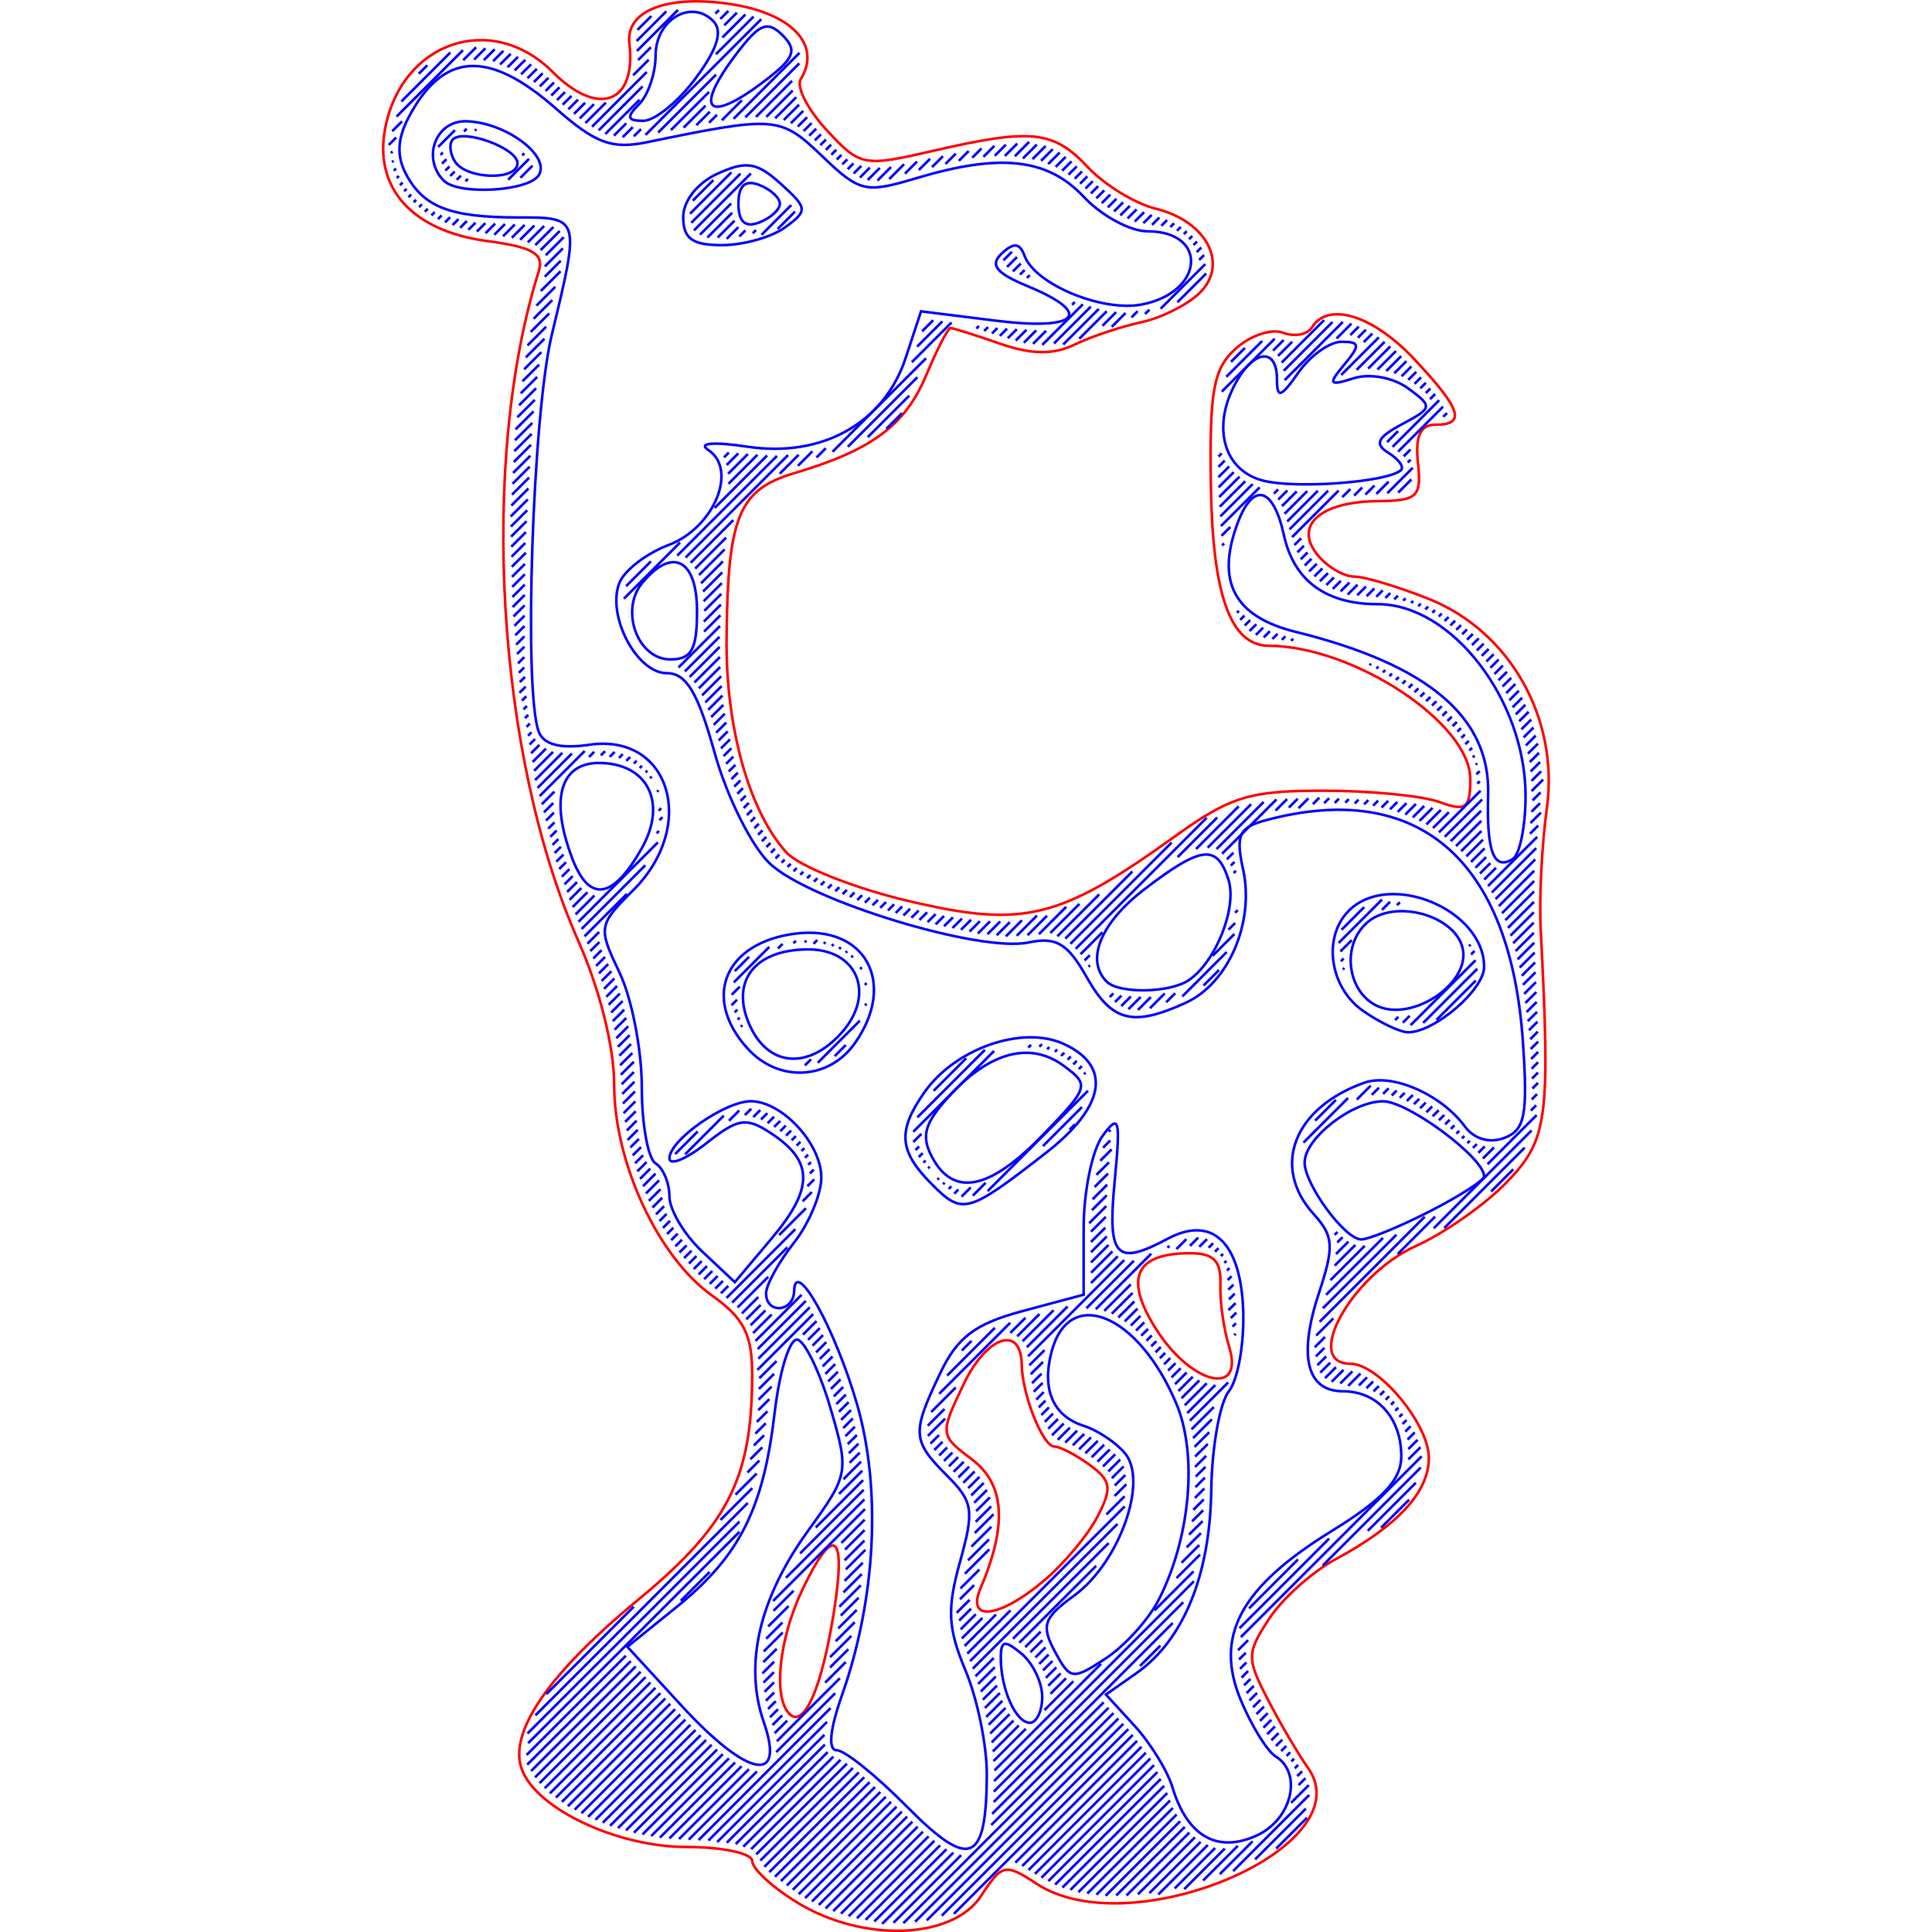 <?xml version="1.0" encoding="UTF-8" standalone="no"?>
<!-- Created with Inkscape (http://www.inkscape.org/) -->

<svg
   xmlns:dc="http://purl.org/dc/elements/1.1/"
   xmlns:cc="http://creativecommons.org/ns#"
   xmlns:rdf="http://www.w3.org/1999/02/22-rdf-syntax-ns#"
   xmlns:svg="http://www.w3.org/2000/svg"
   xmlns="http://www.w3.org/2000/svg"
   xmlns:sodipodi="http://sodipodi.sourceforge.net/DTD/sodipodi-0.dtd"
   xmlns:inkscape="http://www.inkscape.org/namespaces/inkscape"
   width="75mm"
   height="75mm"
   viewBox="0 0 75 75"
   version="1.1"
   id="svg1586"
   inkscape:version="0.92.2 2405546, 2018-03-11"
   sodipodi:docname="75.svg">
  <sodipodi:namedview
     id="base"
     pagecolor="#ffffff"
     bordercolor="#666666"
     borderopacity="1.0"
     inkscape:pageopacity="0.0"
     inkscape:pageshadow="2"
     inkscape:zoom="0.82577733"
     inkscape:cx="121.03123"
     inkscape:cy="63.84355"
     inkscape:document-units="mm"
     inkscape:current-layer="layer1"
     showgrid="false"
     inkscape:window-width="1366"
     inkscape:window-height="703"
     inkscape:window-x="0"
     inkscape:window-y="0"
     inkscape:window-maximized="1" />
  <defs
     id="defs1580" />
  <g
     transform="translate(0,-222)"
     id="layer1"
     inkscape:groupmode="layer"
     inkscape:label="Layer 1">
    <g
       id="g1062">
      <path
         id="path1014"
         d="m 29.738,225.1 c 1.102,-0.848 1.216,-1.156 0.641,-1.73 -0.575,-0.575 -0.882,-0.461 -1.73,0.641 -1.767,2.297 -1.208,2.857 1.089,1.089 z"
         style="fill:none;stroke:#0000ff;stroke-width:0.1;stroke-miterlimit:4;stroke-dasharray:none" />
      <path
         id="path1012"
         d="m 27.012,225.03 c 0.846,-1.145 1.055,-1.833 0.673,-2.216 -0.865,-0.866 -2.235,-0.044 -2.235,1.34 0,0.687 -0.289,1.539 -0.643,1.893 -0.5,0.5 -0.463,0.643 0.167,0.643 0.446,0 1.363,-0.747 2.038,-1.661 z"
         style="fill:none;stroke:#0000ff;stroke-width:0.1;stroke-miterlimit:4;stroke-dasharray:none" />
      <path
         id="path1010"
         d="m 54.381,240.256 c 0.139,-0.122 -0.075,-0.423 -0.474,-0.671 -0.563,-0.348 -0.447,-0.599 0.514,-1.114 1.197,-0.64 1.205,-0.691 0.235,-1.4 -0.568,-0.415 -1.485,-0.584 -2.103,-0.388 -0.967,0.307 -1.01,0.244 -0.365,-0.534 0.626,-0.754 0.61,-0.881 -0.108,-0.881 -0.462,0 -1.215,0.536 -1.674,1.191 -0.686,0.979 -0.834,1.027 -0.834,0.268 0,-1.261 -0.906,-1.163 -1.623,0.176 -0.913,1.706 -0.432,3.367 1.087,3.755 1.282,0.327 4.816,0.061 5.345,-0.403 z"
         style="fill:none;stroke:#0000ff;stroke-width:0.1;stroke-miterlimit:4;stroke-dasharray:none" />
      <path
         id="path1008"
         d="m 27.058,245.722 c 0,-2.009 -0.956,-2.504 -2.123,-1.098 -0.883,1.064 -0.185,2.974 1.087,2.974 0.827,0 1.036,-0.379 1.036,-1.876 z"
         style="fill:none;stroke:#0000ff;stroke-width:0.1;stroke-miterlimit:4;stroke-dasharray:none" />
      <path
         id="path1006"
         d="m 59.222,252.901 c 0,-3.728 -2.864,-7.447 -5.736,-7.447 -2.016,0 -3.256,-0.91 -3.644,-2.676 -0.415,-1.891 -1.199,-2.089 -1.804,-0.455 -0.842,2.276 -0.119,3.617 2.267,4.208 5.139,1.272 7.549,3.312 7.464,6.316 -0.063,2.223 0.217,2.957 0.954,2.502 0.274,-0.17 0.499,-1.271 0.499,-2.448 z"
         style="fill:none;stroke:#0000ff;stroke-width:0.1;stroke-miterlimit:4;stroke-dasharray:none" />
      <path
         id="path1004"
         d="m 24.914,254.931 c 1,-1.775 0.227,-3.312 -1.667,-3.312 -1.503,0 -1.901,1.42 -1.035,3.697 0.66,1.737 1.579,1.606 2.701,-0.385 z"
         style="fill:none;stroke:#0000ff;stroke-width:0.1;stroke-miterlimit:4;stroke-dasharray:none" />
      <path
         id="path1002"
         d="m 46.142,260.054 c 1.05,-0.701 1.891,-2.819 1.548,-3.899 -0.442,-1.393 -1.044,-1.328 -3.246,0.352 -1.717,1.31 -2.317,2.766 -1.483,3.6 0.474,0.474 2.44,0.442 3.181,-0.053 z"
         style="fill:none;stroke:#0000ff;stroke-width:0.1;stroke-miterlimit:4;stroke-dasharray:none" />
      <path
         id="path1000"
         d="m 55.491,269.031 c 1.168,-0.596 2.123,-1.21 2.123,-1.366 0,-0.719 -2.954,-2.912 -3.923,-2.912 -1.203,0 -3.046,1.438 -3.046,2.376 0,0.854 1.567,2.985 2.196,2.985 0.29,0 1.482,-0.487 2.65,-1.083 z"
         style="fill:none;stroke:#0000ff;stroke-width:0.1;stroke-miterlimit:4;stroke-dasharray:none" />
      <path
         id="path998"
         d="m 47.712,274.268 c -0.208,-0.663 -0.359,-1.749 -0.337,-2.412 0.031,-0.912 -0.259,-1.206 -1.186,-1.206 -2.149,0 -2.57,0.999 -1.268,3.01 1.369,2.115 3.401,2.558 2.79,0.609 z"
         style="fill:none;stroke:#ff0000;stroke-width:0.1;stroke-miterlimit:4;stroke-dasharray:none" />
      <path
         id="path996"
         d="m 40.525,283.363 c 0.773,-0.653 1.708,-1.771 2.078,-2.485 0.578,-1.115 0.536,-1.398 -0.302,-2.01 -0.536,-0.392 -1.153,-0.713 -1.372,-0.713 -0.445,0 -1.245,-2.005 -1.265,-3.173 -0.027,-1.574 -1.362,-1.125 -2.261,0.761 -0.924,1.938 -0.92,1.969 0.329,2.912 1.274,0.961 1.38,2.547 0.334,4.994 -0.568,1.329 0.725,1.178 2.459,-0.287 z"
         style="fill:none;stroke:#ff0000;stroke-width:0.1;stroke-miterlimit:4;stroke-dasharray:none" />
      <path
         id="path994"
         d="m 44.98,284.106 c 1.23,-2.405 1.52,-5.645 0.682,-7.626 -1.475,-3.487 -4.164,-4.592 -4.845,-1.99 -0.381,1.456 0.069,2.485 1.252,2.86 0.536,0.17 1.259,0.652 1.607,1.072 0.903,1.087 -0.23,4.244 -1.979,5.519 -1.186,0.864 -1.288,1.158 -0.75,2.163 0.594,1.11 0.685,1.123 1.971,0.28 0.742,-0.486 1.67,-1.511 2.062,-2.278 z"
         style="fill:none;stroke:#0000ff;stroke-width:0.1;stroke-miterlimit:4;stroke-dasharray:none" />
      <path
         id="path992"
         d="m 40.459,287.87 c 0,-0.554 -0.362,-1.307 -0.804,-1.674 -0.656,-0.544 -0.804,-0.515 -0.804,0.159 0,1.221 0.583,2.522 1.129,2.522 0.263,0 0.479,-0.453 0.479,-1.007 z"
         style="fill:none;stroke:#0000ff;stroke-width:0.1;stroke-miterlimit:4;stroke-dasharray:none" />
      <path
         id="path990"
         d="m 32.373,284.574 c 0.49,-3.1 -0.003,-3.436 -1.234,-0.843 -0.901,1.899 -1.133,4.163 -0.493,4.803 0.571,0.571 1.26,-1.012 1.726,-3.96 z"
         style="fill:none;stroke:#ff0000;stroke-width:0.1;stroke-miterlimit:4;stroke-dasharray:none" />
      <path
         id="path988"
         d="m 29.653,288.863 c -0.78,-2.237 -0.185,-4.814 1.718,-7.441 1.574,-2.174 1.593,-2.273 0.878,-4.725 -0.402,-1.378 -0.976,-2.587 -1.277,-2.687 -0.302,-0.101 -0.704,1.163 -0.9,2.832 -0.44,3.743 -1.358,5.562 -3.807,7.542 l -1.91,1.544 2.093,2.278 c 2.562,2.788 4.054,3.094 3.204,0.657 z"
         style="fill:none;stroke:#0000ff;stroke-width:0.1;stroke-miterlimit:4;stroke-dasharray:none" />
      <path
         id="path986"
         d="m 20.089,228.335 c 0,-0.576 -2.085,-1.346 -2.506,-0.925 -0.155,0.155 -0.122,0.539 0.072,0.853 0.435,0.703 2.434,0.762 2.434,0.072 z"
         style="fill:none;stroke:#0000ff;stroke-width:0.1;stroke-miterlimit:4;stroke-dasharray:none" />
      <path
         id="path984"
         d="m 17.23,229.014 c -0.862,-0.862 -0.324,-2.323 0.849,-2.306 1.522,0.021 3.304,1.336 2.836,2.092 -0.387,0.627 -3.114,0.786 -3.685,0.214 z"
         style="fill:none;stroke:#0000ff;stroke-width:0.1;stroke-miterlimit:4;stroke-dasharray:none" />
      <path
         id="path982"
         d="m 30.274,229.908 c 0,-0.232 -0.362,-0.56 -0.804,-0.73 -0.544,-0.209 -0.804,0.027 -0.804,0.73 0,0.703 0.26,0.939 0.804,0.73 0.442,-0.17 0.804,-0.498 0.804,-0.73 z"
         style="fill:none;stroke:#0000ff;stroke-width:0.1;stroke-miterlimit:4;stroke-dasharray:none" />
      <path
         id="path980"
         d="m 26.522,230.432 c 0,-0.635 0.554,-1.336 1.338,-1.693 1.111,-0.506 1.526,-0.439 2.448,0.395 1.048,0.949 1.058,1.043 0.168,1.693 -0.518,0.379 -1.62,0.689 -2.448,0.689 -1.154,0 -1.506,-0.253 -1.506,-1.084 z"
         style="fill:none;stroke:#0000ff;stroke-width:0.1;stroke-miterlimit:4;stroke-dasharray:none" />
      <path
         id="path978"
         d="m 56.809,259.072 c 0,-1.464 -2.699,-2.303 -3.816,-1.186 -1.02,1.02 -0.573,2.945 0.759,3.265 1.285,0.308 3.057,-0.896 3.057,-2.079 z"
         style="fill:none;stroke:#0000ff;stroke-width:0.1;stroke-miterlimit:4;stroke-dasharray:none" />
      <path
         id="path976"
         d="m 52.908,261.238 c -1.296,-0.908 -1.572,-2.859 -0.548,-3.883 1.576,-1.576 5.253,-0.049 5.253,2.183 0,0.882 -1.923,2.535 -2.948,2.535 -0.311,0 -1.102,-0.376 -1.757,-0.835 z"
         style="fill:none;stroke:#0000ff;stroke-width:0.1;stroke-miterlimit:4;stroke-dasharray:none" />
      <path
         id="path974"
         d="m 32.652,262.111 c 1.351,-1.493 0.66,-3.255 -1.276,-3.255 -2.092,0 -3.046,1.249 -2.264,2.964 0.723,1.586 2.254,1.712 3.54,0.291 z"
         style="fill:none;stroke:#0000ff;stroke-width:0.1;stroke-miterlimit:4;stroke-dasharray:none" />
      <path
         id="path972"
         d="m 29.017,262.7 c -1.778,-1.964 -0.888,-4.104 1.853,-4.456 2.723,-0.349 3.958,1.909 2.322,4.245 -1.012,1.445 -2.969,1.544 -4.175,0.211 z"
         style="fill:none;stroke:#0000ff;stroke-width:0.1;stroke-miterlimit:4;stroke-dasharray:none" />
      <path
         id="path970"
         d="m 40.488,266.056 c 1.79,-1.854 1.815,-1.938 0.803,-2.683 -1.303,-0.96 -2.884,-0.538 -4.452,1.187 -0.957,1.053 -1.092,1.545 -0.651,2.369 0.83,1.551 2.235,1.266 4.3,-0.874 z"
         style="fill:none;stroke:#0000ff;stroke-width:0.1;stroke-miterlimit:4;stroke-dasharray:none" />
      <path
         id="path968"
         d="m 36.19,267.989 c -1.295,-1.295 -1.363,-2.075 -0.309,-3.579 1.196,-1.708 3.803,-2.618 5.406,-1.888 1.887,0.86 1.63,2.433 -0.694,4.24 -3.023,2.351 -3.223,2.407 -4.403,1.227 z"
         style="fill:none;stroke:#0000ff;stroke-width:0.1;stroke-miterlimit:4;stroke-dasharray:none" />
      <path
         id="path966"
         d="m 38.307,290.87 c 0.005,-1.115 -0.367,-2.924 -0.826,-4.021 -0.686,-1.637 -0.724,-2.39 -0.214,-4.217 0.561,-2.009 0.512,-2.333 -0.506,-3.351 -1.352,-1.352 -1.372,-1.647 -0.269,-3.96 0.675,-1.417 1.357,-1.931 3.216,-2.429 l 2.359,-0.631 v -2.58 c 0,-1.419 0.331,-3.032 0.735,-3.585 0.648,-0.886 0.703,-0.676 0.468,1.774 -0.282,2.937 0.049,3.294 2.056,2.22 1.73,-0.926 2.843,0.13 2.935,2.785 0.044,1.282 -0.206,2.692 -0.557,3.135 -0.351,0.442 -0.658,2.166 -0.683,3.831 -0.048,3.311 -1.08,5.833 -2.91,7.115 l -1.179,0.826 1.114,1.217 c 0.613,0.669 1.272,1.738 1.465,2.375 0.578,1.91 1.742,2.579 3.273,1.881 1.367,-0.623 1.795,-2.416 0.734,-3.073 -0.325,-0.201 -0.933,-1.183 -1.35,-2.183 -1.038,-2.484 -0.016,-4.384 3.535,-6.569 1.979,-1.218 2.695,-1.987 2.695,-2.896 0,-1.489 -0.93,-2.525 -2.268,-2.525 -1.401,0 -1.737,-1.362 -0.936,-3.79 0.606,-1.837 0.582,-2.226 -0.195,-3.085 -1.662,-1.837 -0.781,-4.127 1.964,-5.103 1.075,-0.383 2.98,0.447 3.904,1.7 0.36,0.488 0.964,0.661 1.536,0.442 0.797,-0.306 0.909,-0.881 0.718,-3.706 -0.48,-7.108 -4.068,-10.21 -9.977,-8.627 -1.046,0.28 -1.181,0.57 -0.888,1.904 0.453,2.061 -0.564,4.428 -2.229,5.186 -2.069,0.943 -2.864,0.734 -3.85,-1.01 -0.734,-1.299 -1.176,-1.56 -2.253,-1.333 -1.893,0.398 -8.498,-1.615 -10.034,-3.059 -0.708,-0.665 -1.674,-2.601 -2.147,-4.302 -0.653,-2.348 -1.1,-3.093 -1.856,-3.093 -1.166,0 -2.337,-2.219 -1.846,-3.497 0.187,-0.487 1.049,-1.153 1.915,-1.48 1.761,-0.665 2.701,-2.925 1.536,-3.691 -0.411,-0.27 0.219,-0.322 1.526,-0.124 2.892,0.436 5.304,-0.914 6.137,-3.437 l 0.6,-1.818 2.889,0.361 c 3.221,0.403 3.844,-0.263 1.251,-1.337 -1.232,-0.51 -1.481,-0.825 -1.005,-1.271 0.465,-0.435 0.699,-0.412 0.882,0.089 0.404,1.105 3.007,2.188 4.549,1.893 2.421,-0.463 2.607,-2.842 0.222,-2.842 -0.668,0 -1.782,-0.603 -2.474,-1.34 -1.407,-1.498 -3.236,-1.699 -6.517,-0.716 -1.957,0.586 -2.18,0.533 -3.642,-0.867 -1.617,-1.549 -1.8,-1.564 -6.786,-0.537 -1.372,0.283 -2.001,0.05 -3.555,-1.315 -2.618,-2.298 -4.367,-2.19 -5.706,0.352 -0.441,0.838 -0.47,1.515 -0.095,2.215 0.682,1.274 1.719,1.671 4.366,1.671 2.386,0 2.386,-9.5e-4 1.286,4.557 -0.747,3.095 -1.1,13.856 -0.505,15.407 0.193,0.504 0.841,0.671 1.964,0.506 3.125,-0.459 4.214,3.133 1.709,5.638 -1.365,1.365 -1.378,1.444 -0.536,3.21 0.475,0.996 0.863,2.995 0.863,4.441 0,1.447 0.241,2.78 0.536,2.962 0.295,0.182 0.536,0.757 0.536,1.278 0,0.521 0.571,1.484 1.27,2.14 l 1.27,1.193 1.436,-1.707 c 1.624,-1.93 1.622,-2.977 -0.005,-4.056 -0.99,-0.656 -1.29,-0.612 -2.546,0.377 -0.783,0.616 -1.424,0.875 -1.424,0.576 0,-0.704 2.154,-2.214 3.159,-2.214 1.211,0 2.737,1.65 2.737,2.959 0,0.652 -0.482,1.798 -1.072,2.548 -0.59,0.75 -1.072,1.627 -1.072,1.949 0,0.82 1.068,0.737 1.089,-0.085 0.034,-1.342 1.582,1.438 2.436,4.372 0.96,3.301 0.74,7.576 -0.581,11.32 -0.473,1.341 -0.547,2.132 -0.198,2.132 0.305,0 1.532,0.988 2.728,2.195 2.443,2.468 3.081,2.205 3.095,-1.274 z"
         style="fill:none;stroke:#0000ff;stroke-width:0.1;stroke-miterlimit:4;stroke-dasharray:none" />
      <path
         id="path940"
         d="m 30.944,295.852 c -0.958,-0.584 -1.742,-1.307 -1.742,-1.606 0,-0.299 -1.146,-0.545 -2.546,-0.546 -2.689,-0.002 -5.803,-1.462 -6.392,-2.996 -0.548,-1.429 1.009,-3.712 4.49,-6.585 3.51,-2.896 4.439,-4.723 4.445,-8.741 0.002,-1.57 -0.316,-2.201 -1.559,-3.086 -2.094,-1.491 -3.798,-5.16 -3.798,-8.177 0,-1.468 -0.557,-3.702 -1.395,-5.594 -3.175,-7.17 -3.85,-18.619 -1.532,-25.994 0.213,-0.676 -0.228,-0.933 -2.014,-1.172 -2.895,-0.388 -4.396,-2.051 -3.948,-4.375 0.65,-3.374 4.142,-4.546 6.505,-2.183 1.771,1.771 3.25,1.216 2.975,-1.116 -0.149,-1.266 1.459,-1.893 3.913,-1.525 2.395,0.359 3.555,1.595 2.738,2.917 -0.182,0.294 0.273,1.185 1.01,1.98 1.3,1.402 1.422,1.426 4.089,0.811 3.865,-0.892 4.702,-0.806 6.043,0.622 0.649,0.691 1.837,1.418 2.639,1.615 1.969,0.483 2.841,2.134 1.719,3.256 -0.462,0.462 -1.487,0.98 -2.277,1.151 -0.79,0.171 -1.96,0.563 -2.6,0.872 -0.822,0.397 -1.671,0.385 -2.894,-0.042 -0.952,-0.332 -1.813,-0.604 -1.912,-0.604 -0.1,0 -0.525,0.825 -0.947,1.833 -0.812,1.943 -2.105,2.903 -5.124,3.802 -2.158,0.643 -2.581,1.677 -2.625,6.427 -0.032,3.444 0.878,6.699 2.318,8.29 0.489,0.54 2.633,1.393 4.764,1.895 4.452,1.049 5.837,0.71 10.342,-2.526 2.135,-1.534 2.877,-1.761 5.743,-1.761 1.81,0 3.834,0.197 4.498,0.438 1.044,0.379 1.206,0.26 1.206,-0.89 0,-2.168 -4.52,-5.157 -7.824,-5.174 -1.483,-0.007 -2.183,-1.953 -2.247,-6.241 -0.054,-3.669 0.099,-4.51 0.963,-5.292 0.565,-0.511 1.39,-0.79 1.834,-0.62 0.444,0.17 0.949,0.079 1.124,-0.203 0.629,-1.018 2.376,-0.478 3.976,1.23 1.83,1.953 2.02,2.546 0.813,2.546 -0.579,0 -0.779,0.438 -0.67,1.474 0.14,1.333 -0.012,1.476 -1.579,1.492 -2.234,0.024 -3.257,0.957 -2.306,2.103 0.377,0.455 1.014,0.827 1.414,0.827 0.4,0 1.704,0.391 2.898,0.868 3.146,1.259 5.056,4.644 4.577,8.116 -0.193,1.398 -0.301,3.507 -0.24,4.686 0.378,7.393 0.274,8.179 -1.298,9.819 -0.832,0.869 -2.433,1.994 -3.557,2.501 -2.49,1.123 -4.396,4.567 -2.528,4.567 1.093,0 3.042,2.341 3.042,3.653 0,1.324 -1.205,2.632 -3.622,3.935 -0.905,0.488 -2.066,1.528 -2.58,2.312 -0.873,1.332 -0.876,1.536 -0.049,3.134 0.486,0.94 1.186,2.131 1.555,2.647 2.183,3.054 -6.844,6.921 -10.526,4.508 -1.232,-0.807 -1.342,-0.783 -2.163,0.47 -1.11,1.694 -4.576,1.817 -7.139,0.254 z"
         style="fill:none;stroke:#ff0000;stroke-width:0.1;stroke-miterlimit:4;stroke-dasharray:none" />
      <path
         id="path950"
         style="fill:none;stroke:#0000ff;stroke-width:0.1"
         d="m 16.586,224.535 -0.329,0.329 m -0.676,1.075 1.901,-1.901 m 0.489,-0.089 -2.576,2.576 m 2.589,-2.19 0.498,-0.498 m -2.875,2.875 -0.38,0.38 m 3.178,-2.779 0.437,-0.437 m -3.463,3.463 -0.287,0.287 m 3.689,-3.29 0.421,-0.421 m -3.965,3.965 -0.062,0.062 m 3.966,-3.567 0.401,-0.401 m -4.266,4.266 -0.055,0.055 m 4.192,-3.792 0.412,-0.412 m -4.452,4.452 -0.082,0.082 m 4.413,-4.014 0.405,-0.405 m -4.623,4.623 -0.083,0.083 m 4.576,-4.177 0.412,-0.412 m -2.731,2.731 -0.648,0.648 m -1.488,1.488 0.106,-0.106 m 4.985,-4.586 -0.387,0.387 m -2.218,2.218 0.107,-0.107 m -0.925,0.925 -0.091,0.091 m -1.412,1.412 0.095,-0.095 m 5.056,-4.657 -0.363,0.363 m -2.039,2.039 0.055,-0.055 m -1.163,1.163 -0.171,0.171 m -1.304,1.304 0.11,-0.11 m 5.1,-4.701 -0.339,0.339 m -3.436,3.436 0.16,-0.16 m -1.296,1.296 -0.096,0.096 m 4.897,-4.498 0.335,-0.335 m -3.639,3.639 -0.172,0.172 m -1.209,1.209 0.108,-0.108 m 5.127,-4.727 -0.327,0.327 m -3.448,3.448 0.162,-0.162 m -1.286,1.286 -0.113,0.113 m 4.907,-4.508 0.319,-0.319 m -3.555,3.555 -0.093,0.093 m -1.324,1.324 0.128,-0.128 m 5.057,-4.658 -0.31,0.31 m -4.621,4.621 0.147,-0.147 m 8.137,-7.738 -0.539,0.539 m -2.903,2.903 0.342,-0.342 m -4.712,4.712 -0.198,0.198 m 7.439,-7.04 1.151,-1.151 m -3.426,3.426 -0.375,0.375 m -1.792,1.792 0.083,-0.084 m -2.557,2.557 -0.229,0.229 m 7.157,-6.758 1.592,-1.592 m -3.602,3.602 -0.431,0.431 m -2.557,2.557 0.81,-0.81 m -2.415,2.415 -0.261,0.261 m 6.91,-6.511 0.496,-0.496 m -2.211,2.211 -0.552,0.552 m -2.303,2.303 0.471,-0.471 m -2.216,2.216 -0.276,0.276 m 6.398,-5.999 0.602,-0.602 m -1.662,1.662 -0.793,0.793 m -4.212,4.212 0.325,-0.325 m 6.267,-5.867 -2.124,2.124 m -4.134,4.134 0.373,-0.373 m 8.689,-8.29 -0.137,0.137 m -4.532,4.532 1.704,-1.704 m -5.342,5.342 -0.416,0.416 m 8.777,-8.378 0.311,-0.311 m -3.449,3.449 -1.327,1.327 m -3.971,3.971 0.457,-0.457 m 8.621,-8.222 -0.491,0.491 m -4.282,4.282 0.478,-0.478 m -3.947,3.947 -0.495,0.495 m 8.174,-7.775 0.894,-0.894 m -4.375,4.375 -0.391,0.391 m -3.979,3.979 0.552,-0.552 m 8.508,-8.109 -1.458,1.458 m -3.188,3.188 0.279,-0.279 m -3.761,3.761 -0.637,0.637 m 4.57,-4.171 4.492,-4.492 m -8.065,8.065 -0.703,0.703 m 4.768,-4.369 2.248,-2.248 m -6.068,6.068 -0.743,0.743 m 5.058,-4.659 1.48,-1.48 m -5.638,5.638 -0.699,0.699 m 5.351,-4.952 0.852,-0.852 m -5.538,5.538 -0.7,0.7 m 5.881,-5.482 0.522,-0.522 m -5.788,5.788 -0.617,0.617 m 6.377,-5.978 0.306,-0.306 m -6.073,6.073 -0.765,0.765 m 7.027,-6.628 0.777,-0.777 m -7.243,7.243 -0.729,0.729 m 7.651,-7.252 2.556,-2.556 m -9.596,9.596 -0.723,0.723 m 8.219,-7.82 2.095,-2.095 m -9.709,9.709 -0.717,0.717 m 8.744,-8.345 1.401,-1.401 m -9.546,9.546 -0.722,0.722 m 9.269,-8.87 1.023,-1.023 m -9.637,9.637 -0.722,0.722 m 9.679,-9.28 0.816,-0.816 m -3.213,3.213 -0.799,0.799 m -6.549,6.549 0.667,-0.667 m 10.005,-9.606 -0.592,0.592 m -3.639,3.639 1.605,-1.605 m -7.463,7.463 -0.648,0.648 M 30.702,226.783 l 0.478,-0.478 m -2.437,2.437 -1.906,1.906 m -6.621,6.621 0.637,-0.637 M 31.333,226.551 30.972,226.912 m -4.032,4.032 2.209,-2.209 m -8.339,8.339 -0.66,0.66 m 11.048,-10.649 0.308,-0.308 m -3.123,3.123 -1.209,1.209 m -7.089,7.089 0.678,-0.678 m 10.923,-10.524 -0.271,0.271 m -3.953,3.953 0.96,-0.96 m -7.708,7.708 -0.7,0.7 m 11.617,-11.217 0.235,-0.235 m -3.351,3.351 -0.653,0.653 m -7.87,7.87 0.674,-0.674 m 11.398,-10.999 -0.217,0.217 m -3.637,3.637 0.455,-0.455 m -8.027,8.027 -0.67,0.67 m 12.095,-11.696 0.201,-0.201 m -3.33,3.33 -0.231,0.231 m -8.758,8.758 0.668,-0.668 m 11.851,-11.452 -0.19,0.19 m -3.052,3.052 0.123,-0.123 m -8.757,8.757 -0.667,0.667 m 12.564,-12.165 0.179,-0.179 m -1.946,1.946 -1.153,1.153 m -9.667,9.667 0.665,-0.665 m 12.329,-11.93 -0.195,0.195 m -2.51,2.51 0.676,-0.676 m -10.324,10.324 -0.664,0.664 m 13.033,-12.634 0.225,-0.225 m -12.619,12.619 -0.662,0.662 m 13.287,-12.888 0.297,-0.297 m -12.947,12.947 -0.665,0.665 m 13.558,-13.159 0.385,-0.385 m -13.302,13.302 -0.632,0.632 m 13.853,-13.454 0.467,-0.467 m -13.713,13.713 -0.599,0.599 m 14.223,-13.824 0.525,-0.525 m -14.174,14.174 -0.565,0.565 m 14.671,-14.272 0.573,-0.573 m -14.703,14.703 -0.532,0.532 m 15.27,-14.871 0.47,-0.47 m -15.187,15.187 -0.544,0.544 m 15.8,-15.401 0.436,-0.436 m -15.728,15.728 -0.5,0.5 m 16.306,-15.907 0.422,-0.422 m -16.23,16.23 -0.489,0.489 m 16.817,-16.418 0.401,-0.401 m -16.732,16.732 -0.478,0.478 m 17.329,-16.93 0.381,-0.381 m -17.234,17.234 -0.469,0.469 m 17.842,-17.443 0.36,-0.36 m -17.736,17.736 -0.431,0.431 m 18.242,-17.843 0.425,-0.425 m -18.239,18.239 -0.394,0.394 m 18.648,-18.249 0.431,-0.431 m -18.687,18.687 -0.357,0.357 m 19.006,-18.607 0.479,-0.479 m -19.131,19.131 -0.32,0.32 m 19.357,-18.958 0.556,-0.556 m -19.596,19.596 -0.282,0.282 m 19.635,-19.236 0.54,-0.54 m -11.956,11.956 -0.187,0.187 m -7.998,7.998 0.245,-0.245 m 20.239,-19.84 -0.509,0.509 m -11.874,11.874 0.453,-0.453 m -8.311,8.311 -0.208,0.208 m 20.274,-19.875 0.45,-0.45 m -11.835,11.835 -0.764,0.764 m -8.09,8.09 0.202,-0.202 m 20.757,-20.357 -0.446,0.446 M 28.28,240.78 l 1.126,-1.126 m -4.139,4.139 -0.963,0.963 m -4.137,4.137 0.239,-0.239 m 20.965,-20.565 -0.39,0.39 m -13.238,13.238 2.035,-2.035 m -3.38,3.38 -2.179,2.179 m -3.957,3.957 0.167,-0.167 m 21.168,-20.768 -0.361,0.361 m -14.946,14.946 3.871,-3.871 m -9.708,9.708 -0.13,0.13 m 21.158,-20.759 0.319,-0.319 m -11.206,11.206 -3.978,3.978 m -6.235,6.235 0.128,-0.128 m 21.493,-21.094 -0.282,0.282 m -5.922,5.922 0.429,-0.429 m -5.223,5.223 -0.736,0.736 m -3.457,3.457 1.655,-1.655 m -7.896,7.896 -0.13,0.13 m 21.489,-21.089 0.282,-0.282 m -2.925,2.925 -0.333,0.333 m -3.351,3.351 0.981,-0.981 m -5.046,5.046 -0.559,0.559 m -3.991,3.991 1.2,-1.2 m -7.555,7.555 -0.133,0.133 m 21.638,-21.239 0.283,-0.283 m -2.941,2.941 -0.383,0.383 m -3.699,3.699 1.54,-1.54 m -4.882,4.882 -0.358,0.358 m -4.56,4.56 0.994,-0.994 m -7.361,7.362 -0.212,0.212 m 21.789,-21.39 0.284,-0.284 m -3.006,3.006 -0.304,0.304 m -7.002,7.002 3.631,-3.631 m -7.888,7.888 -0.847,0.847 m -6.597,6.597 0.322,-0.322 m 21.928,-21.529 -0.309,0.309 m -2.962,2.962 0.179,-0.179 m -4.165,4.165 -2.698,2.698 m -5.619,5.619 0.743,-0.743 m -6.84,6.84 -0.521,0.521 m 22.094,-21.694 0.333,-0.333 m -3.131,3.131 -0.105,0.105 m -1.965,1.965 0.099,-0.099 m -2.704,2.704 -1.612,1.612 m -6.367,6.367 0.701,-0.701 m -6.551,6.551 -0.733,0.733 m 22.269,-21.87 0.335,-0.335 m -4.982,4.982 -0.15,0.15 m -3.796,3.796 0.608,-0.608 m -7.017,7.017 -0.658,0.658 m -6.57,6.57 1.054,-1.054 m 21.771,-21.372 -0.352,0.352 m -4.737,4.737 0.208,-0.208 m -10.733,10.733 -0.661,0.661 m -6.456,6.456 1.334,-1.335 m 21.658,-21.259 -0.369,0.369 m -4.677,4.677 0.281,-0.281 m -11.128,11.128 -0.632,0.632 m -6.385,6.385 1.749,-1.749 m 21.423,-21.024 -0.349,0.349 m -4.651,4.651 0.35,-0.35 m -11.523,11.523 -1.61,1.61 m -3.472,3.472 0.201,-0.201 m -1.546,1.546 -0.49,0.49 m 23.018,-22.619 0.365,-0.365 m -4.567,4.567 -0.416,0.416 m -12.844,12.844 1.342,-1.342 m -4.441,4.441 -0.163,0.163 m -2.21,2.21 0.361,-0.361 m 23.232,-22.832 -0.322,0.322 m -4.642,4.642 0.482,-0.482 m -12.291,12.291 -1.163,1.163 m -3.103,3.103 0.191,-0.191 m -2.356,2.356 -0.307,0.307 m 23.525,-23.125 0.283,-0.283 m -3.281,3.281 -0.106,0.106 m -1.515,1.515 0.506,-0.506 m -12.664,12.664 -0.986,0.986 m -2.928,2.928 0.143,-0.143 m -2.648,2.648 -0.244,0.244 m 23.8,-23.401 0.223,-0.223 m -3.27,3.27 -1.573,1.573 m -13.332,13.332 0.826,-0.826 m -3.494,3.494 -0.149,0.149 m -2.948,2.948 0.243,-0.243 m 23.971,-23.572 -0.145,0.145 m -4.518,4.518 1.428,-1.428 m -14.35,14.35 -0.74,0.74 m -2.649,2.649 0.108,-0.108 m -3.037,3.037 -0.228,0.228 m 24.243,-23.844 0.144,-0.144 m -3.181,3.181 -1.38,1.38 m -13.895,13.895 0.633,-0.633 m -3.09,3.09 -0.09,0.09 m -3.3,3.3 0.243,-0.243 m 24.295,-23.896 -0.115,0.115 m -4.059,4.059 1.067,-1.067 m -14.918,14.918 -0.553,0.553 m -2.431,2.431 0.068,-0.068 m -3.256,3.256 -0.278,0.278 m 24.563,-24.164 0.124,-0.124 m -2.955,2.955 -0.53,0.53 m -15.188,15.188 0.47,-0.47 m -2.781,2.781 -0.065,0.065 m -3.524,3.524 0.263,-0.263 m 24.495,-24.096 -0.135,0.135 m -3.176,3.176 0.535,-0.535 m -15.555,15.555 -0.431,0.431 m -5.894,5.894 0.293,-0.293 m 24.53,-24.131 -0.179,0.179 m -2.532,2.532 0.24,-0.24 m -15.971,15.971 -0.392,0.392 m -2.291,2.291 0.055,-0.055 m -3.334,3.334 -0.317,0.317 m 24.637,-24.238 0.191,-0.191 m -2.12,2.12 -0.171,0.171 m -16.554,16.554 0.353,-0.353 m -5.851,5.851 -0.382,0.382 m 23.04,-22.641 1.731,-1.731 m -18.448,18.448 -0.35,0.35 m -2.421,2.421 0.101,-0.101 m -3.102,3.102 -0.456,0.456 m 23.595,-23.196 1.118,-1.118 m -18.432,18.432 -0.303,0.303 m -2.492,2.492 0.121,-0.121 m -2.916,2.916 -0.574,0.574 m 5.962,-5.562 0.279,-0.279 m -2.888,2.888 -0.091,0.091 m -3.147,3.147 0.732,-0.732 m 5.471,-5.071 -0.256,0.256 m -5.831,5.831 3.078,-3.078 m 3.106,-2.707 -0.252,0.252 m -5.816,5.816 2.475,-2.475 m 3.692,-3.292 -0.24,0.24 m -5.81,5.81 1.648,-1.648 m 4.5,-4.101 -0.216,0.216 m -5.82,5.82 0.456,-0.456 m 5.688,-5.289 -0.201,0.201 m -5.831,5.831 0.353,-0.353 m 5.799,-5.399 -0.198,0.198 m -5.841,5.841 0.323,-0.323 m 5.837,-5.438 -0.195,0.195 m -5.852,5.852 0.344,-0.344 m 5.824,-5.425 -0.171,0.171 m -5.89,5.89 0.36,-0.36 m 5.847,-5.447 -0.171,0.171 m -5.93,5.93 0.377,-0.377 m 24.595,-24.196 -0.539,0.539 m -18.359,18.359 0.172,-0.172 m -5.753,5.753 -0.401,0.401 m 24.159,-23.76 1.39,-1.39 m -19.25,19.25 -0.171,0.171 m -6.038,6.038 0.418,-0.418 m 25.527,-25.128 -2.053,2.053 m -17.678,17.678 0.158,-0.158 m -5.848,5.848 -0.434,0.434 m 25.793,-25.394 0.411,-0.411 m -19.749,19.749 -0.155,0.155 m -6.202,6.202 0.445,-0.445 m 25.992,-25.593 -0.547,0.547 m -19.509,19.509 0.149,-0.149 m -6.021,6.021 -0.443,0.443 m 25.962,-25.563 1.648,-1.648 m -20.942,20.942 -0.12,0.12 m -6.482,6.482 0.453,-0.453 m 27.417,-27.018 -1.893,1.893 m -19.261,19.261 0.121,-0.121 m -6.306,6.306 -0.464,0.464 m 25.945,-25.546 2.259,-2.259 m -21.199,21.199 -0.123,0.123 m -6.816,6.816 0.452,-0.452 m 28.022,-27.623 -0.579,0.579 m -4.583,4.583 0.123,-0.123 m -16.241,16.241 -0.117,0.117 m -7.024,7.024 0.451,-0.451 m 28.252,-27.853 -0.328,0.328 m -5.118,5.118 0.244,-0.244 m -16.087,16.087 -0.125,0.125 m -7.26,7.26 0.474,-0.474 m 28.478,-28.079 -0.31,0.31 m -5.415,5.415 0.418,-0.418 m -15.986,15.986 -0.134,0.134 m -7.495,7.495 0.503,-0.503 m 28.668,-28.269 -0.333,0.333 m -5.635,5.635 0.588,-0.588 m -15.888,15.888 -0.142,0.142 m -3.34,3.34 0.556,-0.556 m -4.473,4.473 -0.474,0.474 m 27.934,-27.535 1.459,-1.459 m -5.407,5.407 -0.791,0.791 m -15.187,15.187 0.146,-0.146 m -2.423,2.423 -1.378,1.378 m -4.328,4.328 0.471,-0.471 m 29.121,-28.722 -1.086,1.086 m -5.313,5.313 0.988,-0.988 m -15.757,15.757 -0.156,0.156 m -2.225,2.225 0.179,-0.179 m -1.662,1.662 -0.314,0.314 m -4.221,4.221 0.468,-0.468 m 29.323,-28.924 -0.86,0.86 m -5.74,5.74 1.253,-1.253 m -15.75,15.75 -0.167,0.167 m -1.907,1.907 0.096,-0.096 m -2.286,2.286 -0.216,0.216 m -4.19,4.19 0.457,-0.457 m 29.528,-29.129 -0.719,0.719 m -6.075,6.075 1.5,-1.5 m -15.725,15.725 -0.178,0.178 m -1.755,1.755 0.064,-0.064 m -2.679,2.679 -0.106,0.106 m -4.25,4.25 0.41,-0.41 m 29.715,-29.316 -0.577,0.577 m -6.397,6.397 0.341,-0.341 m -14.293,14.293 -0.188,0.188 m -1.7,1.7 0.147,-0.147 m -3.011,3.011 -0.08,0.08 m -4.304,4.304 0.382,-0.382 m 29.883,-29.484 -0.472,0.472 m -4.669,4.669 0.162,-0.162 m -2.098,2.098 -0.077,0.077 m -13.868,13.868 0.195,-0.195 m -1.725,1.725 -0.065,0.065 m -3.219,3.219 0.056,-0.056 m -4.059,4.059 -0.395,0.395 m 30.047,-29.648 0.381,-0.382 m -4.814,4.814 -0.354,0.354 m -15.75,15.75 0.209,-0.209 m -1.72,1.72 -0.07,0.07 m -7.82,7.82 0.331,-0.331 m 30.175,-29.776 -0.31,0.31 m -4.901,4.901 0.571,-0.571 m -15.942,15.942 -0.224,0.224 m -1.596,1.596 0.066,-0.066 m -7.757,7.757 -0.321,0.321 m 30.348,-29.949 0.252,-0.252 m -4.416,4.416 -0.88,0.88 m -15.397,15.397 0.238,-0.238 m -1.821,1.821 -0.057,0.057 m -8.176,8.176 0.311,-0.311 m 30.385,-29.986 -0.216,0.216 m -5.165,5.165 1.189,-1.189 m -16.136,16.136 -0.252,0.252 m -1.721,1.721 0.062,-0.062 m -8.012,8.012 -0.357,0.357 M 55.348,237.26 l 0.179,-0.179 m -3.968,3.968 -1.499,1.499 m -14.991,14.992 0.262,-0.262 m -10.088,10.088 -0.396,0.396 m 30.665,-30.266 0.202,-0.202 m -1.443,1.443 -0.426,0.426 m -3.688,3.688 1.808,-1.808 m -16.304,16.304 -0.279,0.279 m -1.992,1.992 0.066,-0.066 m -6.371,6.371 -0.874,0.874 m -1.249,1.249 0.486,-0.486 m 30.422,-30.023 -1.81,1.81 m -1.954,1.954 0.316,-0.316 m -1.91,1.91 -0.264,0.264 m -14.553,14.553 0.295,-0.295 m -7.893,7.893 -1.501,1.501 m -1.518,1.518 0.507,-0.507 m 30.436,-30.037 -1.747,1.747 m -1.706,1.706 0.313,-0.313 m -2.262,2.262 -0.256,0.256 m -2.343,2.343 0.074,-0.074 m -11.773,11.773 -0.311,0.311 m -2.438,2.438 0.071,-0.071 m -4.945,4.945 -0.398,0.398 m -3.109,3.109 0.45,-0.45 m 30.532,-30.133 -0.146,0.146 m -1.538,1.538 0.265,-0.265 m -1.398,1.398 -0.349,0.349 m -2.513,2.513 0.265,-0.265 m -2.449,2.449 -0.166,0.166 m -11.822,11.822 0.324,-0.324 m -7.483,7.483 -0.246,0.246 m -3.589,3.589 0.38,-0.38 m 29.052,-28.653 -0.11,0.11 m -1.218,1.218 0.475,-0.475 m -2.994,2.994 -0.262,0.262 m -2.33,2.33 0.211,-0.211 m -11.539,11.54 -0.345,0.345 m -3.07,3.07 0.061,-0.061 m -2.155,2.155 -0.238,0.238 m -2.004,2.004 0.271,-0.271 m -3.733,3.733 -0.314,0.314 M 53.856,241.147 54.845,240.158 m -3.728,3.728 -0.296,0.296 m -2.315,2.315 0.264,-0.264 m -11.426,11.426 -0.367,0.367 m -5.231,5.231 1.634,-1.635 m -3.59,3.59 -0.248,0.248 m -3.94,3.94 0.276,-0.276 m 28.912,-28.513 -0.512,0.512 m -3.252,3.252 0.308,-0.308 m -2.297,2.297 -0.285,0.285 m -11.445,11.445 0.389,-0.389 m -4.863,4.863 L 32.402,263 m -2.603,2.603 0.252,-0.252 m -4.041,4.041 -0.272,0.272 m 25.499,-25.1 0.315,-0.315 m -2.256,2.256 -0.238,0.238 m -11.421,11.421 0.401,-0.401 m -7.75,7.75 -0.233,0.233 m -4.158,4.158 0.244,-0.244 m 25.643,-25.244 -0.295,0.295 m -2.094,2.094 0.201,-0.201 m -11.163,11.163 -0.473,0.473 m -7.672,7.672 0.216,-0.216 m -4.194,4.194 -0.253,0.253 m 25.683,-25.284 0.309,-0.309 m -2.15,2.15 -0.137,0.137 m -11.428,11.428 0.494,-0.494 m -8.117,8.117 -0.196,0.196 m -4.298,4.298 0.257,-0.257 m 25.911,-25.512 -0.342,0.342 m -1.92,1.92 0.08,-0.08 m -11.004,11.004 -0.508,0.508 m -7.958,7.958 0.162,-0.162 m -4.242,4.242 -0.278,0.278 m 25.943,-25.544 0.381,-0.381 m -13.028,13.028 -0.623,0.623 m -8.123,8.123 0.148,-0.148 m -4.229,4.229 -0.284,0.284 m 26.128,-25.729 0.338,-0.338 m -12.772,12.772 -0.783,0.783 m -8.357,8.357 0.112,-0.112 m -4.19,4.19 -0.29,0.29 m 26.305,-25.906 0.302,-0.302 m -12.709,12.709 -0.755,0.755 m -8.637,8.637 0.12,-0.12 m -4.132,4.132 -0.31,0.31 m 26.497,-26.098 0.249,-0.249 m -12.285,12.285 -1.06,1.06 m -8.952,8.952 0.099,-0.099 m -4.033,4.033 -0.324,0.324 m 26.659,-26.26 0.192,-0.192 m -12.07,12.07 -1.127,1.127 m -9.335,9.335 0.151,-0.151 m -3.939,3.939 -0.315,0.315 m 26.789,-26.39 0.142,-0.142 m -11.597,11.597 -1.625,1.625 m -9.702,9.702 0.265,-0.265 m -3.75,3.75 -0.306,0.306 m 26.92,-26.521 0.092,-0.092 m -10.603,10.603 -2.607,2.607 m -10.198,10.198 0.358,-0.358 m -3.45,3.45 -0.297,0.297 m 27.014,-26.614 0.079,-0.079 m -9.378,9.378 -3.93,3.93 m -11.305,11.305 1.038,-1.038 m -3.014,3.014 -0.286,0.286 m 27.07,-26.671 0.1,-0.1 m -8.313,8.313 -5.083,5.083 m -5.516,5.516 1.264,-1.264 m -6.635,6.635 -2.669,2.669 m 27.126,-26.727 0.112,-0.112 m -2.22,2.22 -0.055,0.054 m -7.453,7.453 1.538,-1.538 m -4.457,4.457 -0.849,0.849 m -6.336,6.336 2.625,-2.625 m -7.668,7.668 -2.146,2.146 m 27.182,-26.782 0.103,-0.103 m -2.193,2.193 -0.08,0.08 m -7.004,7.004 1.657,-1.657 m -5.78,5.78 -0.203,0.203 m -6.648,6.648 3.132,-3.132 m -8.765,8.765 -1.188,1.188 m 27.219,-26.82 0.117,-0.117 m -2.194,2.194 -0.091,0.091 m -6.802,6.802 1.683,-1.683 m -6.252,6.252 -0.056,0.056 m -6.803,6.803 0.315,-0.315 m -6.334,6.334 -0.635,0.635 m 27.277,-26.878 0.155,-0.155 m -2.195,2.195 -0.102,0.102 m -6.708,6.708 1.826,-1.826 m -13.374,13.374 -0.14,0.14 m -6.57,6.57 0.559,-0.559 m 26.961,-26.562 -0.185,0.185 m -2.116,2.116 0.113,-0.113 m -4.75,4.75 -2.107,2.107 m -7.526,7.526 0.107,-0.107 m -4.205,4.205 -0.154,0.154 m -6.527,6.527 0.574,-0.574 m 27.005,-26.606 -0.186,0.186 m -2.09,2.09 0.124,-0.124 m -4.602,4.602 -0.447,0.447 m -1.892,1.892 0.257,-0.257 m -7.435,7.435 -0.097,0.097 m -4.502,4.502 0.084,-0.084 m -5.976,5.976 -0.72,0.72 m 27.525,-27.126 0.187,-0.187 m -2.12,2.12 -0.145,0.145 m -4.65,4.65 0.345,-0.345 m -2.454,2.454 -0.145,0.145 m -7.131,7.131 0.089,-0.088 m -4.644,4.644 -0.063,0.063 m -6.699,6.699 1.786,-1.786 m 26.058,-25.658 -0.225,0.225 m -2.04,2.04 0.151,-0.151 m -4.27,4.27 -0.381,0.381 m -2.519,2.519 0.088,-0.088 m -4.757,4.757 -0.144,0.144 m -2.127,2.127 0.091,-0.091 m -9.762,9.762 -1.865,1.865 m 27.726,-27.327 0.262,-0.262 m -2.108,2.108 -0.158,0.158 m -4.172,4.172 0.251,-0.251 m -7.684,7.684 -0.246,0.246 m -2.092,2.092 0.122,-0.122 m -4.864,4.864 -0.06,0.06 m -6.953,6.953 1.993,-1.993 m 26.164,-25.765 -0.266,0.266 m -1.967,1.967 0.164,-0.164 m -3.931,3.931 -0.193,0.193 m -7.877,7.877 0.373,-0.373 m -2.332,2.332 -0.123,0.123 m -4.836,4.836 0.062,-0.062 m -5.102,5.102 -2.167,2.167 m 28.119,-27.719 0.269,-0.269 m -2.029,2.029 -0.17,0.17 m -3.778,3.778 0.165,-0.165 m -7.698,7.698 -0.473,0.473 m -2.144,2.144 0.136,-0.136 m -4.868,4.868 -0.104,0.104 m -5.655,5.655 0.526,-0.526 m -1.553,1.553 -0.667,0.667 m 28.224,-27.825 0.283,-0.283 m -2.018,2.018 -0.169,0.169 m -3.575,3.575 0.136,-0.136 m -4.31,4.31 -0.1,0.1 m -3.773,3.773 0.501,-0.501 m -2.681,2.681 -0.119,0.119 m -4.833,4.833 0.159,-0.159 m -5.379,5.379 -0.453,0.453 m -1.909,1.909 0.587,-0.587 m 28.129,-27.73 -0.32,0.32 m -1.864,1.864 0.168,-0.168 m -3.424,3.424 -0.15,0.15 m -4.898,4.898 0.258,-0.258 m -2.734,2.734 -0.575,0.575 m -2.557,2.557 0.06,-0.06 m -4.458,4.458 -0.357,0.357 m -5.787,5.787 0.41,-0.41 m -1.998,1.998 -0.506,0.506 m 28.568,-28.169 0.329,-0.329 m -1.984,1.984 -0.168,0.168 m -3.237,3.237 0.165,-0.165 m -5.199,5.199 -0.847,0.847 m -1.801,1.801 0.35,-0.35 m -7.36,7.36 -0.496,0.496 m -6.085,6.085 0.395,-0.395 m -2.21,2.21 -0.429,0.429 m 28.733,-28.333 0.332,-0.332 m -1.948,1.948 -0.167,0.167 m -3.082,3.082 0.193,-0.193 m -5.879,5.879 -1.721,1.721 m -7.559,7.559 3.896,-3.896 m -10.031,10.031 -0.38,0.38 m -2.443,2.443 0.412,-0.412 m 28.871,-28.472 -0.336,0.336 m -1.753,1.753 0.136,-0.136 m -2.821,2.821 -0.259,0.259 m -6.91,6.91 0.599,-0.599 m -5.318,5.318 -1.516,1.516 m -8.552,8.552 0.386,-0.386 m -2.593,2.593 -0.401,0.401 m 29.145,-28.745 0.356,-0.356 m -1.961,1.961 -0.134,0.134 m -2.773,2.773 0.286,-0.286 m -12.515,12.515 -0.207,0.207 m -9.481,9.481 0.381,-0.381 m -2.763,2.763 -0.395,0.395 m 29.329,-28.93 0.368,-0.368 m -1.945,1.945 -0.131,0.131 m -2.626,2.626 0.338,-0.338 m -22.072,22.072 -0.376,0.376 m -3.019,3.019 0.462,-0.462 m 29.496,-29.097 -0.371,0.371 m -1.676,1.676 0.104,-0.104 m -2.181,2.181 -0.412,0.412 m -22.294,22.294 0.371,-0.371 m -3.15,3.15 -0.465,0.465 m 29.828,-29.429 0.373,-0.373 m -1.972,1.972 -0.068,0.068 m -2.331,2.331 0.444,-0.444 m -22.555,22.555 -0.367,0.367 m -3.814,3.814 0.82,-0.82 m 29.969,-29.57 -0.367,0.367 m -1.684,1.684 0.05,-0.05 m -1.729,1.729 -0.504,0.504 m -12.065,12.065 0.069,-0.069 m -10.275,10.275 -0.368,0.368 m -4.499,4.499 1.234,-1.234 m -4.601,4.601 -3.393,3.393 m 37.851,-37.452 0.38,-0.38 m -2,2.001 -0.125,0.125 m -1.947,1.947 0.563,-0.563 m -12.83,12.83 -0.28,0.28 m -10.251,10.251 0.372,-0.372 m -3.914,3.914 -8.243,8.243 m 38.362,-37.963 0.382,-0.382 m -2.084,2.084 -0.095,0.095 m -1.722,1.722 0.614,-0.614 m -13.09,13.09 -0.44,0.44 m -10.059,10.059 0.379,-0.379 m -4.326,4.326 -8.227,8.227 m 38.753,-38.354 0.384,-0.384 m -2.142,2.142 -1.615,1.615 m -3.779,3.779 0.877,-0.877 m -9.908,9.908 -0.486,0.486 m -9.828,9.828 0.372,-0.372 m -4.401,4.401 -8.203,8.203 m 38.812,-38.413 0.387,-0.387 m -2.168,2.168 -1.448,1.448 m -4.121,4.121 1.683,-1.683 m -10.635,10.635 -0.522,0.522 m -9.673,9.673 0.366,-0.366 m -5.637,5.637 -1.12,1.12 m -5.983,5.983 3.849,-3.849 m 35.45,-35.051 -0.359,0.359 m -3.068,3.068 1.18,-1.18 m -3.533,3.533 -0.314,0.314 m -1.617,1.617 0.44,-0.44 m -9.493,9.493 -0.567,0.567 m -9.504,9.504 0.354,-0.354 m -8.778,8.777 -4.019,4.019 m 38.953,-38.554 0.365,-0.365 m -2.282,2.282 -0.98,0.98 m -2.292,2.292 0.112,-0.112 m -2.181,2.181 -0.11,0.11 m -9.661,9.661 0.575,-0.575 m -9.642,9.642 -0.37,0.37 m -12.333,12.333 4.057,-4.057 m 35.148,-34.749 -0.371,0.371 m -2.731,2.731 0.785,-0.785 m -5.321,5.321 -0.057,0.057 m -9.848,9.848 0.665,-0.665 m -5.234,5.234 -0.375,0.375 m -4.357,4.357 0.394,-0.394 m -8.506,8.506 -4.1,4.1 m 38.685,-38.286 0.45,-0.45 m -2.335,2.335 -0.646,0.646 m -14.57,14.57 0.575,-0.575 m -4.307,4.307 -1.852,1.852 m -4.027,4.027 0.683,-0.683 m -8.365,8.365 -4.114,4.114 m 38.546,-38.147 0.312,-0.312 m -2.173,2.173 -0.526,0.526 m -14.752,14.752 0.556,-0.556 m -3.694,3.694 -2.755,2.755 m -3.886,3.886 0.901,-0.901 m -8.224,8.224 -4.107,4.107 m 38.308,-37.909 0.329,-0.329 m -2.088,2.088 -0.415,0.415 m -14.925,14.925 0.612,-0.612 m -3.158,3.158 -0.586,0.586 m -3.071,3.071 0.953,-0.953 m -3.599,3.599 -1.836,1.836 m -10.322,10.322 4.097,-4.097 m 34.375,-33.976 -0.405,0.405 m -1.96,1.96 0.402,-0.402 m -14.822,14.822 -0.679,0.679 m -2.868,2.868 0.867,-0.867 m -3.687,3.687 -0.65,0.65 m -4.955,4.955 2.468,-2.468 m -7.893,7.893 -4.056,4.056 m 37.817,-37.418 0.316,-0.316 m -1.639,1.639 -0.456,0.456 m -15.261,15.261 0.825,-0.825 m -2.282,2.282 -1.202,1.202 m -3.677,3.677 0.669,-0.669 m -3.137,3.137 -3.041,3.041 m -8.699,8.699 4.015,-4.015 m 33.846,-33.447 -1.909,1.909 m -15.409,15.409 1.035,-1.035 m -1.947,1.947 -1.583,1.583 m -3.741,3.741 0.332,-0.332 m -2.876,2.876 -3.563,3.563 m -7.971,7.971 3.977,-3.977 m 33.616,-33.217 -1.722,1.722 m -18.003,18.003 3.733,-3.733 m -7.052,7.052 -0.321,0.321 m -3.605,3.605 0.901,-0.901 m -2.76,2.76 -0.778,0.778 m -7.719,7.719 3.9,-3.9 m 33.387,-32.987 -1.538,1.538 m -15.883,15.883 1.843,-1.843 m -3.47,3.47 -0.589,0.589 m -3.501,3.501 0.31,-0.31 m -3.207,3.207 -0.756,0.756 m -2.984,2.984 0.791,-0.791 m -4.205,4.205 -3.837,3.837 m 35.613,-35.214 1.375,-1.375 m -14.868,14.868 -2.152,2.152 m -2.528,2.528 0.479,-0.479 m -3.517,3.517 -0.326,0.326 m -3.86,3.86 0.769,-0.769 m -3.182,3.182 -0.628,0.628 m -6.915,6.915 3.775,-3.775 m 32.952,-32.553 -1.249,1.249 m -1.278,1.278 0.059,-0.059 m -2.804,2.804 -0.127,0.127 m -8.836,8.836 0.071,-0.071 m -1.496,1.496 -1.028,1.028 m -2.806,2.806 0.369,-0.368 m -3.238,3.238 -0.358,0.358 m -4,4 0.758,-0.758 m -3.21,3.21 -0.738,0.738 m -6.529,6.529 3.685,-3.685 m 32.75,-32.351 -1.115,1.115 m -1.331,1.331 0.136,-0.136 m -2.52,2.52 -0.264,0.264 m -8.789,8.789 0.387,-0.387 m -2.091,2.091 -0.804,0.804 m -3.031,3.031 0.343,-0.343 m -3.062,3.062 -0.39,0.39 m -4.233,4.233 0.704,-0.704 m -3.341,3.341 -0.518,0.518 m -6.233,6.233 3.599,-3.599 m 32.549,-32.149 -1.009,1.009 m -3.779,3.779 2.522,-2.522 m -5.421,5.421 -0.805,0.805 m -4.86,4.86 0.316,-0.316 m -2.476,2.476 -0.624,0.624 m -3.185,3.185 0.29,-0.29 m -2.891,2.891 -0.419,0.419 m -4.466,4.466 0.712,-0.712 m -3.401,3.401 -0.455,0.455 m -5.914,5.914 3.514,-3.514 m 32.345,-31.946 -0.904,0.904 m -3.39,3.39 2.1,-2.1 m -5.015,5.015 -1.732,1.732 m -4.043,4.043 0.296,-0.296 m -2.696,2.696 -0.496,0.496 m -3.338,3.338 0.262,-0.262 m -2.751,2.751 -0.44,0.44 m -4.81,4.81 0.831,-0.831 m -3.373,3.373 -0.404,0.404 m -5.648,5.648 3.42,-3.42 m 32.127,-31.728 -0.798,0.798 m -2.976,2.976 1.525,-1.525 m -4.078,4.078 -0.538,0.538 m -5.753,5.753 0.174,-0.174 m -2.822,2.822 -0.374,0.374 m -3.473,3.473 0.295,-0.295 m -2.698,2.698 -0.434,0.434 m -4.949,4.949 0.692,-0.692 m -3.283,3.283 -0.368,0.368 m -5.379,5.379 3.324,-3.324 m 31.917,-31.518 -0.708,0.708 m -5.58,5.58 0.277,-0.277 m -6.227,6.227 -0.14,0.14 m -3.063,3.063 0.319,-0.319 m -3.542,3.542 -0.319,0.319 m -2.855,2.855 0.483,-0.483 m -4.931,4.931 -0.715,0.715 m -2.809,2.809 0.321,-0.321 m -2.214,2.214 -3.228,3.228 m 34.303,-33.903 0.646,-0.646 m -5.653,5.653 -0.215,0.215 m -6.298,6.298 0.084,-0.084 m -2.911,2.911 -0.263,0.263 m -3.611,3.611 0.379,-0.379 m -2.759,2.759 -0.493,0.493 m -5.378,5.378 0.739,-0.739 m -3.065,3.065 -0.299,0.299 m -4.874,4.874 3.117,-3.117 m 31.516,-31.116 -0.583,0.583 m -4.966,4.966 0.191,-0.191 m -6.609,6.609 -0.078,0.078 m -3.024,3.024 0.207,-0.207 m -3.42,3.42 -0.455,0.455 m -2.944,2.944 0.533,-0.533 m -5.377,5.377 -0.825,0.825 m -2.336,2.336 0.312,-0.312 m -1.905,1.905 -3.016,3.016 m 33.796,-33.397 0.515,-0.515 m -5.063,5.063 -0.189,0.189 m -6.709,6.709 0.098,-0.098 m -2.839,2.839 -0.199,0.199 m -3.63,3.63 0.472,-0.472 m -3.057,3.057 -0.6,0.6 m -5.653,5.653 0.708,-0.708 m -2.567,2.567 -0.377,0.377 m -4.367,4.367 2.915,-2.915 m 31.073,-30.674 -0.484,0.484 m -4.511,4.511 0.232,-0.232 m -7.035,7.035 -0.151,0.151 m -2.802,2.802 0.204,-0.204 m -3.247,3.247 -0.461,0.461 m -3.512,3.512 0.728,-0.728 m -5.739,5.739 -0.797,0.797 m -1.962,1.962 0.488,-0.488 m -1.771,1.771 -2.8,2.8 m 33.182,-32.783 0.453,-0.453 m -4.527,4.527 -0.208,0.208 m -7.204,7.204 0.199,-0.199 m -2.65,2.65 -0.21,0.21 m -3.378,3.378 0.443,-0.443 m -3.604,3.604 -0.772,0.772 m -7.555,7.555 2.446,-2.446 m -3.532,3.532 -2.708,2.708 m 32.853,-32.454 0.422,-0.422 m -4.291,4.291 -0.219,0.219 m -7.419,7.419 0.222,-0.222 m -2.501,2.501 -0.241,0.241 m -3.3,3.3 0.464,-0.464 m -3.959,3.959 -0.814,0.814 m -7.446,7.446 2.288,-2.288 m -3.038,3.038 -2.647,2.647 m 32.525,-32.126 0.391,-0.391 m -4.055,4.055 -0.227,0.227 m -7.683,7.683 0.275,-0.275 m -2.332,2.332 -0.286,0.286 m -3.212,3.212 0.484,-0.484 m -4.212,4.212 -0.946,0.946 m -10.339,10.339 5.122,-5.122 m 27.426,-27.027 -0.361,0.361 m -3.693,3.693 0.237,-0.237 m -7.856,7.856 -0.216,0.216 m -2.3,2.3 0.352,-0.352 m -2.966,2.966 -0.486,0.486 m -5.094,5.094 0.735,-0.735 m -5.914,5.914 -4.604,4.604 m 31.852,-31.453 0.33,-0.33 m -3.619,3.619 -0.207,0.207 m -8.009,8.009 0.13,-0.13 m -1.912,1.912 -0.453,0.453 m -3.008,3.008 0.474,-0.474 m -5.265,5.265 -0.55,0.55 m -9.423,9.423 4.162,-4.162 m 27.694,-27.295 -0.292,0.292 m -3.306,3.306 0.177,-0.177 m -4.356,4.356 -0.112,0.112 m -3.892,3.892 0.053,-0.053 m -1.668,1.668 -0.556,0.556 m -2.928,2.928 0.475,-0.475 m -5.652,5.652 -0.503,0.503 m -8.925,8.925 3.809,-3.809 m 27.69,-27.291 -0.29,0.29 m -3.098,3.098 0.138,-0.138 m -4.342,4.342 -0.206,0.206 m -6.045,6.045 0.689,-0.689 m -3.071,3.071 -0.461,0.461 m -5.79,5.79 0.462,-0.462 m -5.569,5.569 -3.568,3.568 m 30.879,-30.48 0.272,-0.272 m -3.064,3.064 -0.109,0.109 m -4.675,4.675 0.483,-0.483 m -5.501,5.501 -0.854,0.854 m -2.832,2.832 0.46,-0.46 m -5.739,5.739 -0.586,0.586 m -8.436,8.436 3.494,-3.494 m 27.356,-26.957 -0.252,0.252 m -2.705,2.705 0.094,-0.094 m -4.231,4.231 -0.801,0.801 m -5.724,5.724 1.088,-1.088 m -3.495,3.495 -0.407,0.407 m -5.936,5.936 0.797,-0.797 m -5.508,5.508 -3.467,3.467 m 30.313,-29.914 0.232,-0.232 m -2.649,2.649 -0.091,0.091 m -5.319,5.319 1.332,-1.332 m -5.303,5.303 -1.482,1.482 m -2.926,2.926 0.455,-0.455 m -5.057,5.057 -1.22,1.22 m -8.089,8.089 3.52,-3.52 m 26.828,-26.429 -0.219,0.219 m -2.305,2.305 0.147,-0.147 m -3.64,3.64 -2.209,2.209 m -5.224,5.224 0.865,-0.865 m -3.464,3.464 -0.706,0.706 m -5.398,5.398 1.676,-1.676 m -6.12,6.12 -3.592,3.592 m 29.944,-29.545 0.207,-0.207 m -2.03,2.03 -0.248,0.248 m -6.035,6.035 2.855,-2.855 m -7.165,7.165 -0.728,0.728 m -8.658,8.658 6.004,-6.004 m -10.324,10.324 -3.666,3.666 m 29.756,-29.356 0.206,-0.206 m -1.638,1.638 -0.428,0.428 m -6.34,6.34 4.079,-4.079 m -8.367,8.367 -0.567,0.567 m -8.608,8.608 5.616,-5.616 m -9.833,9.833 -3.682,3.682 m 27.879,-27.48 1.906,-1.906 m -3.941,3.941 -1.45,1.45 m -3.165,3.165 0.664,-0.664 m -4.873,4.873 -0.49,0.49 m -7.071,7.071 3.711,-3.711 m -4.461,4.461 -0.708,0.708 m -7.781,7.781 3.67,-3.67 m 25.699,-25.3 -3.795,3.795 m -4.623,4.623 0.401,-0.401 m -4.614,4.614 -0.43,0.43 m -6.823,6.823 2.981,-2.981 m -3.934,3.934 -0.647,0.647 m -7.654,7.654 3.649,-3.649 m 25.223,-24.823 -3.121,3.121 m -4.985,4.985 0.332,-0.332 m -4.619,4.619 -0.375,0.375 m -6.622,6.622 0.599,-0.599 m -1.741,1.741 -0.581,0.581 m -7.53,7.53 3.629,-3.629 m 24.57,-24.171 -0.859,0.859 m -6.746,6.746 0.343,-0.343 m -4.709,4.709 -0.369,0.369 m -6.405,6.405 0.465,-0.465 m -1.763,1.763 -0.546,0.546 m -7.38,7.38 3.608,-3.608 m 17.255,-16.856 -0.387,0.387 m -4.863,4.863 0.363,-0.363 m -6.166,6.166 -0.391,0.391 m -1.961,1.961 0.58,-0.58 m -4.222,4.222 -3.587,3.587 m 20.434,-20.034 0.423,-0.423 m -5.133,5.133 -0.404,0.404 m -5.981,5.981 0.362,-0.362 m -1.795,1.795 -0.624,0.624 m -7.032,7.032 3.546,-3.546 m 17.354,-16.955 -0.46,0.46 m -5.416,5.416 0.428,-0.428 m -5.851,5.851 -0.364,0.364 m -2.11,2.11 0.653,-0.653 m -4.025,4.025 -3.49,3.49 m 20.51,-20.111 0.469,-0.469 m -5.814,5.814 -0.524,0.524 m -5.559,5.559 0.405,-0.405 m -1.818,1.818 -0.75,0.75 m -6.654,6.654 3.43,-3.43 m 17.599,-17.199 -0.477,0.477 m -6.272,6.272 0.553,-0.553 m -5.447,5.447 -0.476,0.476 m -2.199,2.199 0.847,-0.847 m -3.923,3.923 -3.37,3.37 m 20.703,-20.304 0.314,-0.314 m -6.512,6.512 -0.686,0.686 m -5.089,5.089 0.602,-0.602 m -1.831,1.831 -1.007,1.007 m -6.197,6.197 3.277,-3.277 m 17.682,-17.282 -0.261,0.261 m -7.37,7.37 0.911,-0.911 m -4.919,4.919 -1.121,1.121 m -1.977,1.977 1.253,-1.253 m -3.993,3.993 -3.182,3.182 m 20.674,-20.275 0.203,-0.203 m -7.192,7.192 -1.516,1.516 m -6.21,6.21 4.136,-4.136 m -6.694,6.694 -3.102,3.102 m 20.629,-20.23 0.16,-0.16 m -7.389,7.389 -7.753,7.753 m -5.326,5.326 3.005,-3.005 m 17.656,-17.257 -0.136,0.136 m -15.211,15.211 7.353,-7.353 m -9.439,9.439 -2.891,2.891 m 20.395,-19.996 0.121,-0.121 m -8.596,8.596 -6.949,6.949 m -4.635,4.635 2.803,-2.803 m 17.54,-17.141 -0.117,0.117 m -9.909,9.909 0.789,-0.789 m -2.201,2.201 -4.328,4.328 m -4.272,4.272 2.765,-2.765 m 17.432,-17.033 -0.119,0.119 m -15.841,15.841 4.553,-4.553 m -5.725,5.725 -2.623,2.623 m 19.762,-19.363 0.152,-0.152 m -11.375,11.375 -8.155,8.155 m 19.481,-19.082 0.208,-0.208 m -11.343,11.343 -7.892,7.892 m 19.117,-18.717 0.277,-0.277 m -11.311,11.311 -7.631,7.631 m 18.694,-18.295 0.359,-0.359 m -4.642,4.642 -1.9,1.9 m -11.929,11.929 7.24,-7.24 m 11.345,-10.946 -0.472,0.472 m -6.553,6.553 3.48,-3.48 m -7.625,7.625 -6.943,6.943 m 11.14,-10.741 7.018,-7.018 m -11.045,11.045 -4.726,4.726 m 11.928,-11.529 3.808,-3.808 m -6.703,6.703 -0.39,0.39 m -8.376,8.376 4.628,-4.628 m 10.65,-10.25 -1.866,1.866 m -4.997,4.997 0.262,-0.262 m -3.879,3.879 -4.555,4.555 m 13.688,-13.289 1.09,-1.09 m -6.324,6.324 -0.242,0.242 m -7.961,7.961 4.475,-4.475 m 3.799,-3.399 -0.255,0.255 m -7.769,7.769 4.369,-4.369 m 3.743,-3.343 -0.245,0.245 m -7.599,7.599 4.233,-4.233 m 3.744,-3.345 -0.281,0.281 m -7.432,7.432 4.1,-4.1 m 3.741,-3.342 -0.294,0.294 m -7.263,7.263 3.947,-3.947 m 3.739,-3.34 -0.288,0.288 m -7.088,7.088 3.758,-3.758 m 3.755,-3.356 -0.29,0.29 m -6.913,6.913 3.556,-3.556 m 3.789,-3.39 -0.297,0.297 m -6.701,6.701 3.317,-3.317 m 3.823,-3.424 -0.305,0.305 m -6.481,6.481 3.109,-3.109 m 3.819,-3.42 -0.302,0.302 m -6.272,6.272 2.896,-2.896 m 3.82,-3.421 -0.281,0.281 m -6.022,6.022 2.659,-2.659 m 3.786,-3.387 -0.246,0.246 m -5.8,5.8 2.441,-2.441 m 3.758,-3.359 -0.196,0.196 m -5.559,5.559 2.213,-2.213 m 3.696,-3.297 -0.14,0.14 m -5.324,5.324 1.988,-1.988 m 3.63,-3.231 -0.107,0.107 m -5.166,5.166 1.921,-1.921 m 3.507,-3.107 -0.131,0.131 m -4.66,4.66 1.568,-1.568 m 3.377,-2.978 -0.187,0.187 m -4.388,4.388 1.574,-1.574 m 3.131,-2.732 -0.269,0.269 m -3.702,3.702 1.344,-1.344 m 2.757,-2.358 -0.685,0.685 m -2.77,2.77 1.273,-1.273 m 2.197,-1.798 -2.952,2.952 m 0.852,-0.453 1.971,-1.971 m 0.044,0.355 -1.196,1.196"
         inkscape:connector-curvature="0" />
    </g>
  </g>
</svg>
